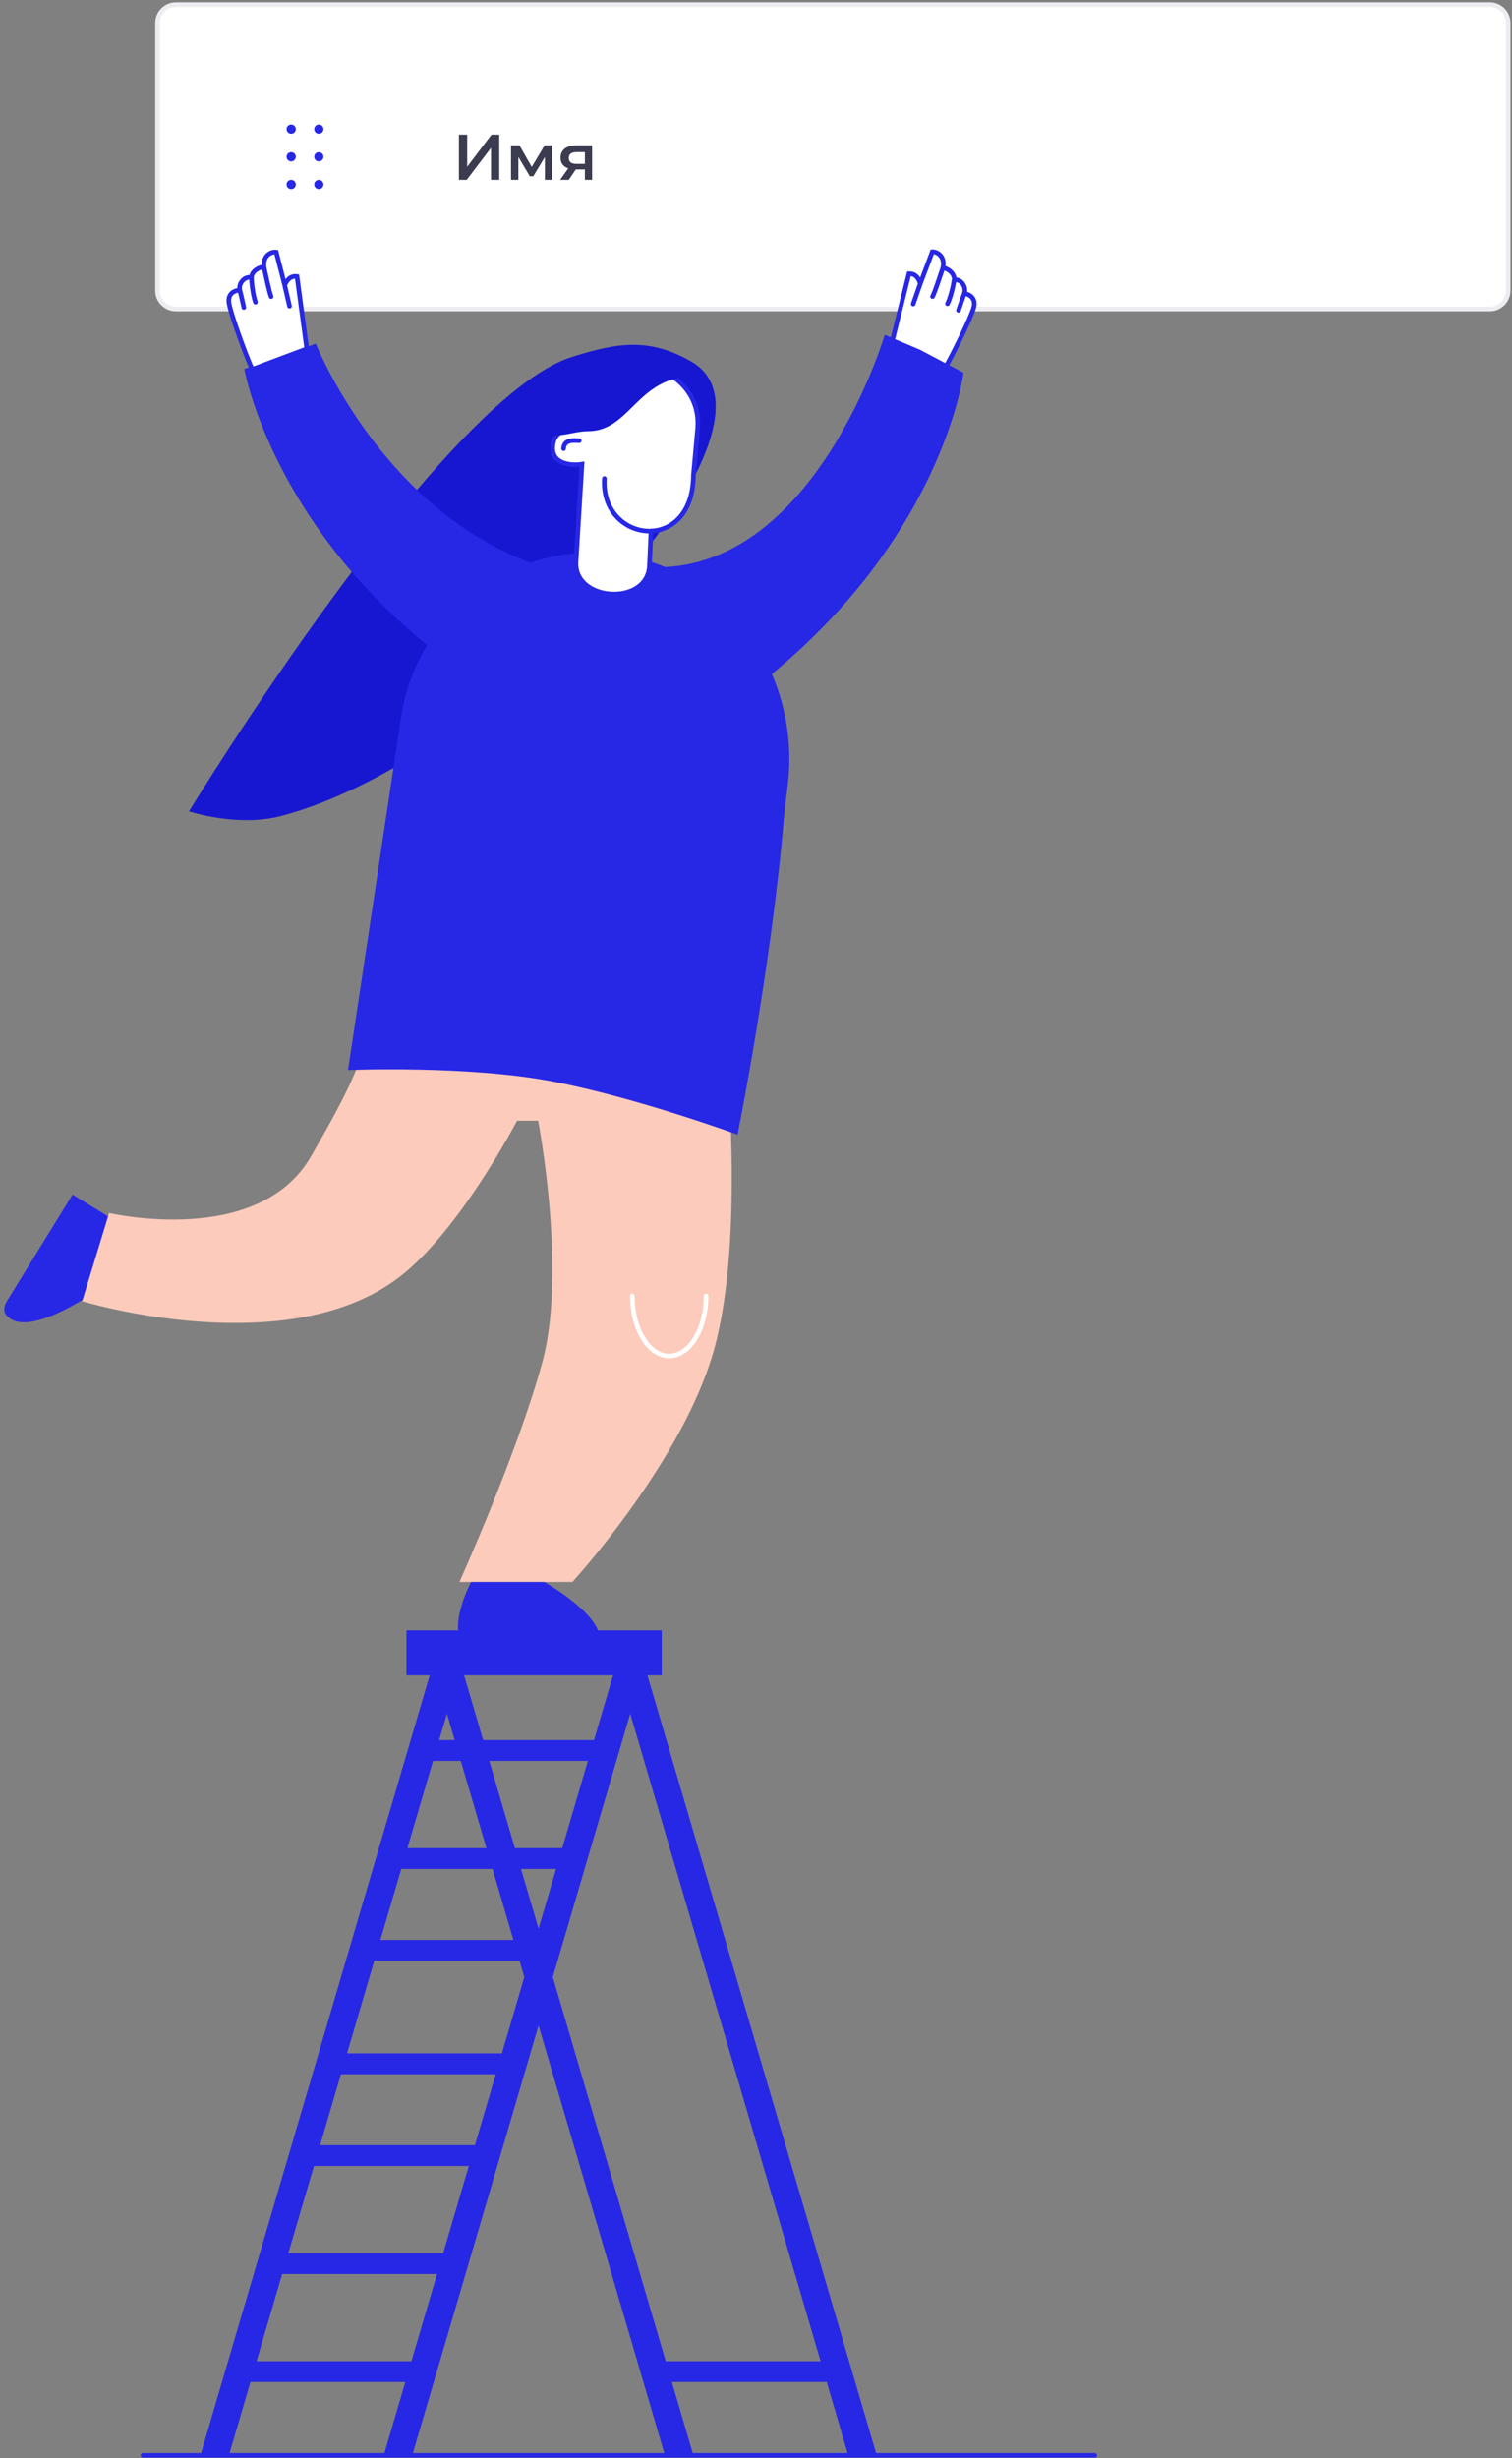 <svg width="328" height="533" viewBox="0 0 328 533" fill="none" xmlns="http://www.w3.org/2000/svg">
<rect x="0" y="0" width="328" height="533" fill="#808080" stroke="none"/>
<path fill-rule="evenodd" clip-rule="evenodd" d="M143.053 354V362.74H139.778L189.667 532.359H184.535L179.713 515.966L145.075 515.966L149.896 532.359H144.765L116.833 437.392L88.901 532.359H83.77L88.591 515.966L53.953 515.966L49.132 532.359H44L93.888 362.74H88.671V354L143.053 354ZM113.079 424.63L114.267 428.668L109.256 445.707H74.617L80.817 424.63H113.079ZM119.399 428.668L144.041 512.453H178.68L136.718 369.782L119.399 428.668ZM116.833 419.945C115.085 414 112.356 404.723 112.356 404.723H121.31C121.31 404.723 118.581 414 116.833 419.945ZM107.225 404.723L112.046 421.117H81.85L86.672 404.723H107.225ZM111.323 401.21H122.343L128.198 381.304L105.468 381.304L111.323 401.21ZM100.336 381.304L106.191 401.21H87.705L93.56 381.304H100.336ZM104.435 377.791L129.231 377.791L133.658 362.74L100.008 362.74L104.435 377.791ZM96.948 369.783L99.303 377.791H94.593L96.948 369.783ZM68.763 465.614L73.584 449.22H108.223L103.401 465.614H68.763ZM102.368 469.127H67.729L61.875 489.033H96.513L102.368 469.127ZM54.986 512.453L60.841 492.546L95.48 492.546L89.625 512.453H54.986Z" fill="#2727E6"/>
<path d="M139.778 362.74H143.053V354L88.671 354V362.74H93.888M139.778 362.74L189.667 532.359M139.778 362.74L138.833 362.74M189.667 532.359H184.535M189.667 532.359H237.5M184.535 532.359L179.713 515.966L145.075 515.966L149.896 532.359M184.535 532.359L149.896 532.359M149.896 532.359H144.765M144.765 532.359L116.833 437.392M144.765 532.359H88.901M116.833 437.392L88.901 532.359M116.833 437.392L119.399 428.668M88.901 532.359H83.77M83.77 532.359L88.591 515.966L53.953 515.966L49.132 532.359M83.77 532.359H49.132M49.132 532.359H44M44 532.359L93.888 362.74M44 532.359H31M93.888 362.74H99.303M113.079 424.63L114.267 428.668M113.079 424.63H80.817L74.617 445.707H109.256L114.267 428.668M113.079 424.63H115.455C114.807 426.834 114.267 428.668 114.267 428.668M119.399 428.668L144.041 512.453H178.68L136.718 369.782M119.399 428.668L136.718 369.782M136.718 369.782L138.833 362.74M116.833 419.945C115.085 414 112.356 404.723 112.356 404.723M116.833 419.945C118.581 414 121.31 404.723 121.31 404.723H112.356M116.833 419.945C116.724 420.316 116.608 420.71 116.488 421.117H112.046M112.356 404.723H107.225M107.225 404.723L112.046 421.117M107.225 404.723H86.672L81.85 421.117H112.046M111.323 401.21H122.343L128.198 381.304L105.468 381.304M111.323 401.21L105.468 381.304M111.323 401.21H106.191M105.468 381.304H100.336M100.336 381.304L106.191 401.21M100.336 381.304H93.56L87.705 401.21H106.191M104.435 377.791L129.231 377.791L133.658 362.74M104.435 377.791L100.008 362.74M104.435 377.791H99.303M133.658 362.74L100.008 362.74M133.658 362.74L138.833 362.74M100.008 362.74H99.303M96.948 369.783L99.303 377.791M96.948 369.783L94.593 377.791H99.303M96.948 369.783L99.303 362.74M73.584 449.22L68.763 465.614H103.401L108.223 449.22H73.584ZM67.729 469.127H102.368L96.513 489.033H61.875L67.729 469.127ZM60.841 492.546L54.986 512.453H89.625L95.48 492.546L60.841 492.546Z" stroke="#2727E6" stroke-linecap="round"/>
<path fill-rule="evenodd" clip-rule="evenodd" d="M34.167 5C34.167 2.791 35.958 1 38.167 1H323.167C325.376 1 327.167 2.791 327.167 5V63C327.167 65.209 325.376 67 323.167 67H38.167C35.958 67 34.167 65.209 34.167 63V5Z" fill="white" stroke="#EDEDF1"/>
<path d="M124 77.418C133.989 74.242 140.919 73.185 150 78.419C174.4 92.482 108.623 164.386 60.999 176.919C51.499 179.419 41 175.919 41 175.919C41 175.919 95.5 86.482 124 77.418Z" fill="#1717D1"/>
<path d="M197.183 59.349L193.372 74.709L204.666 80.419C206.694 76.955 210.56 68.996 211.208 66.748C211.843 64.545 210.108 63.756 209.194 63.649C209.699 62.165 208.411 60.395 206.976 60.69C207.178 59.233 205.305 58.05 204.523 58.113C205.098 55.636 203.336 54.557 202.248 54.584L199.648 61.482C199.127 59.889 198.271 59.323 197.183 59.349Z" fill="white"/>
<path d="M199.648 61.482C199.127 59.889 198.271 59.323 197.183 59.349L193.372 74.709L204.666 80.419C206.694 76.955 210.56 68.996 211.208 66.748C211.843 64.545 210.108 63.756 209.194 63.649M199.648 61.482L198.1 65.921M199.648 61.482L202.248 54.584C203.336 54.557 205.098 55.636 204.523 58.113M204.523 58.113C203.905 59.892 202.942 62.994 202.296 64.306M204.523 58.113C205.305 58.05 207.178 59.233 206.976 60.69M206.976 60.69C206.775 62.147 206.185 64.554 205.539 65.867M206.976 60.69C208.411 60.395 209.699 62.165 209.194 63.649M209.194 63.649C208.689 65.133 209.455 62.772 207.922 67.279" stroke="#2727E6" stroke-linecap="round"/>
<path fill-rule="evenodd" clip-rule="evenodd" d="M142.5 123C177 123 191.928 72.603 191.928 72.603L199.592 75.846L209.006 80.814C209.006 80.814 204.642 117.018 164.5 148.5L142.5 123Z" fill="#2727E6"/>
<path fill-rule="evenodd" clip-rule="evenodd" d="M116.5 122.5C83 111 68.5 74.5 68.5 74.5L62 77L53 80C53 80 59.5 117.5 101.5 146.5L116.5 122.5Z" fill="#2727E6"/>
<path d="M64.434 59.952L66.549 75.635L54.7 80.081C53.062 76.417 50.085 68.084 49.686 65.778C49.295 63.52 51.106 62.924 52.026 62.917C51.685 61.387 53.159 59.768 54.553 60.218C54.511 58.747 56.501 57.776 57.273 57.923C56.971 55.398 58.84 54.518 59.918 54.663L61.751 61.803C62.443 60.276 63.355 59.807 64.434 59.952Z" fill="white"/>
<path d="M61.751 61.803C62.443 60.276 63.355 59.807 64.434 59.952L66.549 75.635L54.7 80.081C53.062 76.417 50.085 68.084 49.686 65.778C49.295 63.52 51.106 62.924 52.026 62.917M61.751 61.803L62.806 66.385M61.751 61.803L59.918 54.663C58.84 54.518 56.971 55.398 57.273 57.923M57.273 57.923C57.693 59.758 58.312 62.947 58.812 64.322M57.273 57.923C56.501 57.776 54.511 58.747 54.553 60.218M54.553 60.218C54.595 61.688 54.918 64.145 55.417 65.52M54.553 60.218C53.159 59.768 51.685 61.387 52.026 62.917M52.026 62.917C52.366 64.447 51.862 62.017 52.895 66.664" stroke="#2727E6" stroke-linecap="round"/>
<path fill-rule="evenodd" clip-rule="evenodd" d="M1.763 281.679C1.176 282.632 -0.056 284.506 2.383 286.009C7.576 289.209 20.225 280.312 20.225 280.312L28.509 266.869L15.739 259C15.739 259 7.221 272.822 1.763 281.679Z" fill="#2727E6"/>
<path fill-rule="evenodd" clip-rule="evenodd" d="M126.533 358.32C127.648 358.42 129.874 358.686 130.13 355.833C130.675 349.757 117.067 342.411 117.067 342.411L103 341.5C103 341.5 98.5 349 99.5 354.5C105.506 355.78 116.171 357.391 126.533 358.32Z" fill="#2727E6"/>
<path fill-rule="evenodd" clip-rule="evenodd" d="M157.426 227.669C157.426 227.669 161.636 267.93 154.987 292.306C148.338 316.681 124.166 343 124.166 343L99.667 343C99.667 343 112.268 315.061 117.65 295.331C123.032 275.6 116.735 242.989 116.735 242.989L112.166 242.989C112.166 242.989 99.667 267 86.5 277C62.003 295.605 17.832 282.123 17.832 282.123L23.667 263C23.667 263 56.012 270.596 67.474 250.716C76.336 235.345 78.166 231 81.666 218.5L117.65 216.5L157.426 227.669Z" fill="#FCCBBB"/>
<path d="M153.166 281C153.166 288.18 149.585 294 145.166 294C140.748 294 137.166 288.18 137.166 281" stroke="white" stroke-linecap="round"/>
<path d="M87.018 155.439C90.151 134.611 108.282 119.361 129.339 119.842C155.614 120.443 174.299 144.782 170.811 170.831C170.46 173.452 170.181 175.875 170 178C167.288 209.828 160 246 160 246C160 246 138.07 237.982 120 234.5C101.386 230.913 75.5 232 75.5 232L87.018 155.439Z" fill="#2727E6"/>
<path d="M150.427 103.015L151.369 92.619C152.311 77.223 126.741 72.568 125.61 91.043L125.332 93.119C123.458 93.004 120.134 93.02 119.899 96.869C119.663 100.718 124.035 100.985 126.25 100.638L124.954 121.807C124.424 130.467 140.348 131.442 140.878 122.782L141.223 115.142C143.107 115.066 144.968 114.406 146.519 113.1C148.789 111.188 150.392 107.891 150.427 103.015Z" fill="white"/>
<path d="M131.107 103.764C130.656 111.129 136.03 115.352 141.223 115.142M141.223 115.142C143.107 115.066 144.968 114.406 146.519 113.1C148.789 111.188 150.392 107.891 150.427 103.015L151.369 92.619C152.311 77.223 126.741 72.568 125.61 91.043L125.332 93.119C123.458 93.004 120.134 93.02 119.899 96.869C119.663 100.718 124.035 100.985 126.25 100.638L124.954 121.807C124.424 130.467 140.348 131.442 140.878 122.782L141.223 115.142ZM125.653 95.553C124.248 95.467 122.374 95.352 122.257 97.277" stroke="#2727E6" stroke-linecap="round"/>
<path d="M118.602 93.397C118.688 93.223 118.811 92.98 118.971 92.68C119.315 92.032 119.828 91.12 120.499 90.066C121.842 87.954 123.81 85.288 126.32 83.042C128.831 80.794 131.855 78.99 135.314 78.546C138.524 78.133 142.17 78.884 146.201 81.644C141.988 82.788 139.315 85.427 136.882 87.828C136.809 87.899 136.737 87.971 136.665 88.042C133.951 90.718 131.522 92.993 127.499 92.993C126.632 92.993 125.698 93.131 124.782 93.295C124.451 93.354 124.125 93.416 123.804 93.477C123.218 93.589 122.646 93.698 122.085 93.781C121.222 93.91 120.453 93.966 119.811 93.879C119.307 93.809 118.907 93.656 118.602 93.397Z" fill="#1717D1" stroke="#1717D1"/>
<path d="M99.554 29.2H101.346V36.158L106.61 29.2H108.304V39H106.512V32.056L101.248 39H99.554V29.2ZM118.205 39V34.044L115.685 38.216H114.929L112.451 34.03V39H110.855V31.524H112.689L115.349 36.2L118.135 31.524H119.773L119.787 39H118.205ZM128.449 31.524V39H126.881V36.746H124.907L123.381 39H121.505L123.269 36.508C122.727 36.321 122.312 36.037 122.023 35.654C121.743 35.262 121.603 34.781 121.603 34.212C121.603 33.353 121.906 32.691 122.513 32.224C123.119 31.757 123.955 31.524 125.019 31.524H128.449ZM125.075 32.994C123.945 32.994 123.381 33.419 123.381 34.268C123.381 35.108 123.927 35.528 125.019 35.528H126.881V32.994H125.075Z" fill="#3C3C50"/>
<path fill-rule="evenodd" clip-rule="evenodd" d="M68.167 28C68.167 27.444 68.614 27 69.167 27C69.723 27 70.167 27.448 70.167 28C70.167 28.556 69.719 29 69.167 29C68.611 29 68.167 28.552 68.167 28ZM62.167 28C62.167 27.444 62.614 27 63.167 27C63.723 27 64.167 27.448 64.167 28C64.167 28.556 63.719 29 63.167 29C62.611 29 62.167 28.552 62.167 28ZM68.167 34C68.167 33.444 68.614 33 69.167 33C69.723 33 70.167 33.448 70.167 34C70.167 34.556 69.719 35 69.167 35C68.611 35 68.167 34.552 68.167 34ZM62.167 34C62.167 33.444 62.614 33 63.167 33C63.723 33 64.167 33.448 64.167 34C64.167 34.556 63.719 35 63.167 35C62.611 35 62.167 34.552 62.167 34ZM62.167 40C62.167 39.444 62.614 39 63.167 39C63.723 39 64.167 39.448 64.167 40C64.167 40.556 63.719 41 63.167 41C62.611 41 62.167 40.552 62.167 40ZM68.167 40C68.167 39.444 68.614 39 69.167 39C69.723 39 70.167 39.448 70.167 40C70.167 40.556 69.719 41 69.167 41C68.611 41 68.167 40.552 68.167 40Z" fill="#2727E6"/>
</svg>
